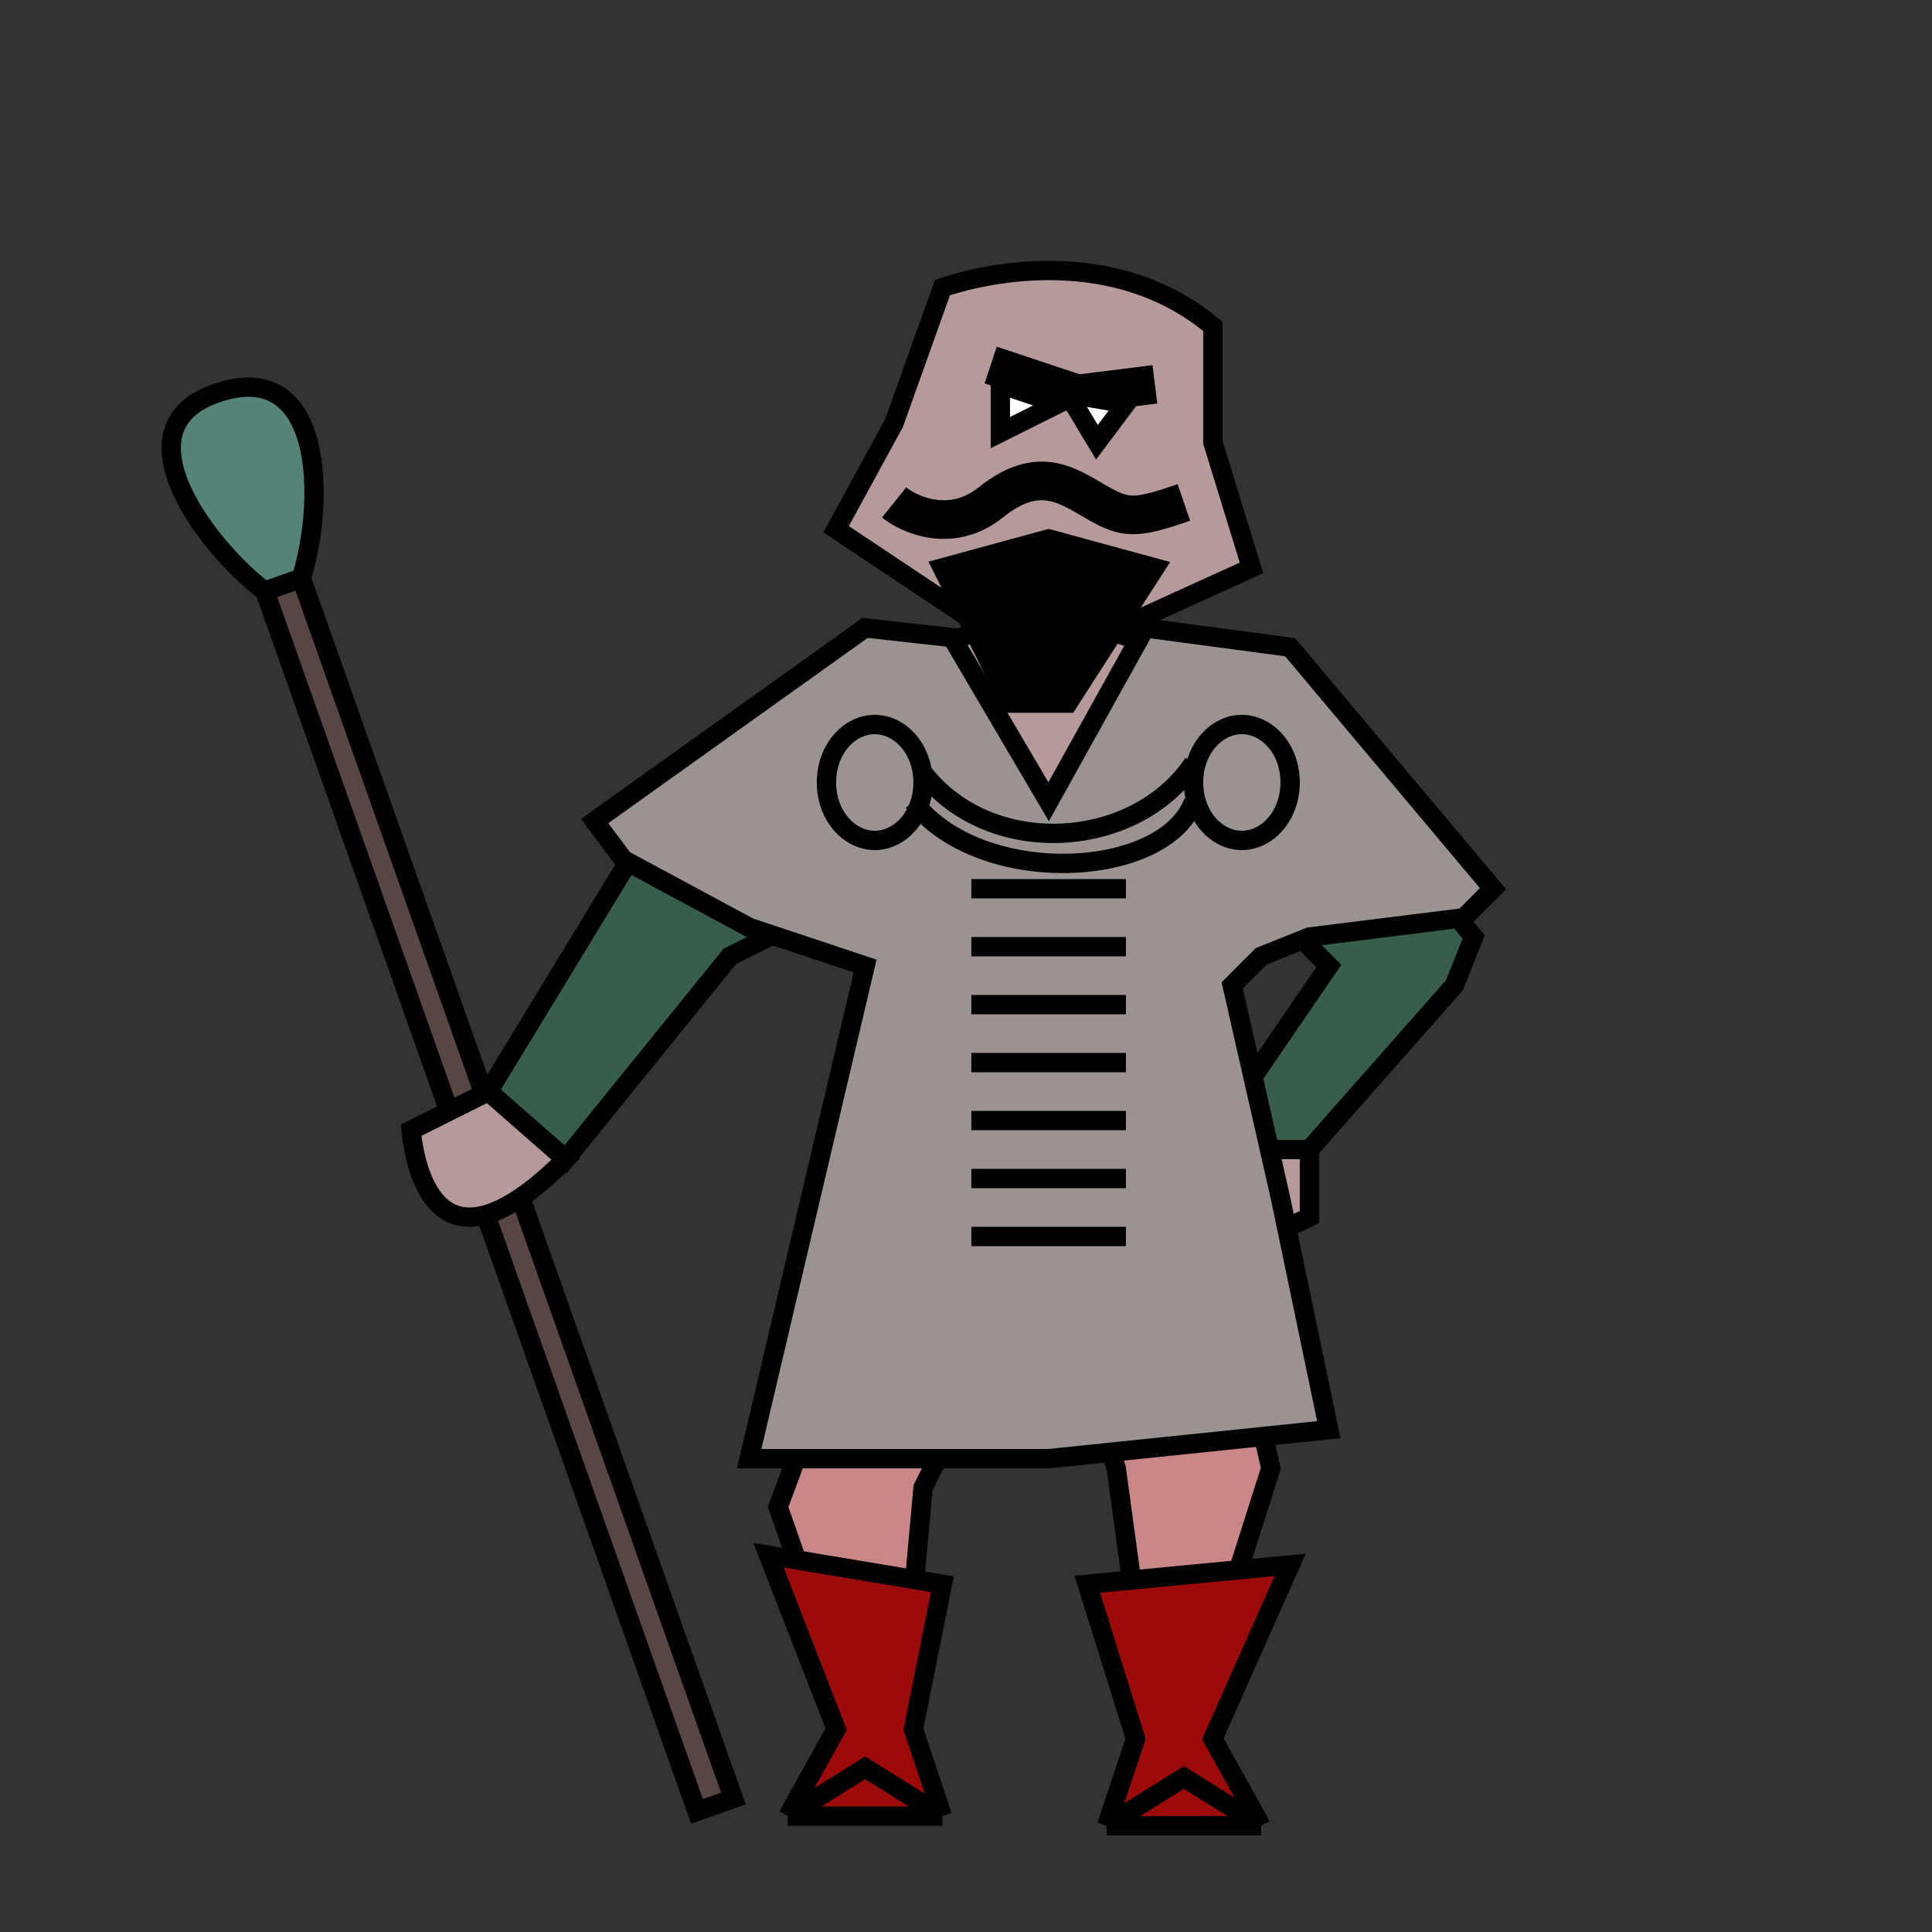 <svg viewBox="0 0 100 100" fill="none" xmlns="http://www.w3.org/2000/svg">
  <rect x="0" y="0" width="100" height="100" fill="#333333" stroke="none"/>
  <g class="weapon">
    <path d="M15.596 29.933L13.71 30.6C10.824 28.44 5.964 22.205 11.148 20.369C16.804 18.366 16.84 25.956 15.596 29.933Z" fill="#548378" stroke="black"/>
    <path d="M13.71 30.6L36.075 93.757L37.961 93.09L15.596 29.933L13.71 30.6Z" fill="#5A4545" stroke="black"/>
  </g>
  <path class="leg-left" d="M40.277 78L43.777 88H46.777L47.777 77L53.277 66L45.277 64.5L40.277 78Z" fill="#C98787" stroke="black"/>
  <path class="leg-right" d="M54.777 66.5L63.277 65L65.777 76L62.277 87H59.277L57.777 76L54.777 66.5Z" fill="#C98787" stroke="black"/>
  <g class="boot-left">
    <path d="M43.277 89.5L39.777 80.5L48.777 82L47.277 89.5L48.777 94H40.777L43.277 89.5Z" fill="#9C0A0A"/>
    <path d="M40.777 94L43.277 89.5L39.777 80.5L48.777 82L47.277 89.5L48.777 94M40.777 94H48.777M40.777 94L44.777 91.5L48.777 94" stroke="black"/>
  </g>
  <g class="boot-right">
    <path d="M58.777 90L56.277 82L66.777 81L62.777 90L65.277 94.5H57.277L58.777 90Z" fill="#9C0A0A"/>
    <path d="M57.277 94.5L58.777 90L56.277 82L66.777 81L62.777 90L65.277 94.5M57.277 94.5H65.277M57.277 94.5L61.277 92L65.277 94.5" stroke="black"/>
  </g>
  <path class="body" d="M45.277 64.5L47.277 51L45.277 44.5L44.277 35L53.777 31.5L64.777 35L65.277 44.5L60.277 53.5L63.277 65.5L53.777 66.5L45.277 64.5Z" fill="#B69999" stroke="black"/>
  <g class="hand-right">
    <path d="M67.777 59.5L75.277 51L76.277 48.5L64.777 34.5L64.277 45.5L68.777 50L62.277 59.5H67.777Z" fill="#375E4B"/>
    <path d="M67.777 59.5L75.277 51L76.277 48.5L64.777 34.5L64.277 45.5L68.777 50L62.277 59.5H67.777Z" stroke="black"/>
    <path d="M62.277 59.5H67.777V63C63.777 65 61.277 63.5 62.277 59.5Z" fill="#B69999"/>
    <path d="M62.277 59.5H67.777V63C63.777 65 61.277 63.5 62.277 59.5Z" stroke="black"/>
  </g>
  <g class="hand-left">
    <path d="M25.277 56.5L32.277 45L44.277 34.5L45.777 45.5L37.777 49.5L29.277 60L25.277 56.5Z" fill="#375E4B"/>
    <path d="M25.277 56.5L32.277 45L44.277 34.5L45.777 45.5L37.777 49.5L29.277 60L25.277 56.5Z" stroke="black"/>
    <path d="M21.277 58.5L25.277 56.5L29.277 60C23.277 66 21.61 61.667 21.277 58.5Z" fill="#B69999"/>
    <path d="M21.277 58.5L25.277 56.5L29.277 60C23.277 66 21.61 61.667 21.277 58.5Z" stroke="black"/>
  </g>
  <g class="armor">
    <path d="M59.277 32.5L54.277 41.5L49.277 33L44.777 32.5L30.777 42.5L32.277 44.5L38.777 48L44.777 50L38.777 75.5H54.277L68.777 74L66.277 62L63.777 51L65.277 49.5L67.777 48.5L75.777 47.5L77.277 46L66.777 33.5L59.277 32.5Z" fill="#9B9292" stroke="black"/>
    <path d="M50.277 46H58.277M50.277 52H58.277M50.277 55H58.277M50.277 58H58.277M50.277 61H58.277M50.277 64H58.277M50.277 49H58.277" stroke="black"/>
    <path d="M47.777 40.5C47.777 42.232 46.588 43.5 45.277 43.5C43.965 43.5 42.777 42.232 42.777 40.5C42.777 38.768 43.965 37.5 45.277 37.5C46.588 37.5 47.777 38.768 47.777 40.5Z" stroke="black"/>
    <path d="M66.777 40.5C66.777 42.232 65.588 43.5 64.277 43.5C62.965 43.5 61.777 42.232 61.777 40.5C61.777 38.768 62.965 37.5 64.277 37.5C65.588 37.5 66.777 38.768 66.777 40.5Z" stroke="black"/>
    <path d="M47.277 41.5C50.777 46 60.277 45.5 61.777 41.5M47.777 40C51.277 44.5 58.777 44 61.777 39.5" stroke="black"/>
  </g>
  <g class="head">
    <path class="skull" d="M62.777 16.893C56.777 11.893 48.777 14.893 48.777 14.893L46.277 21.893L43.277 27.393L53.777 34.393L64.777 29.393L62.777 22.893V16.893Z" fill="#B69999" stroke="black"/>
    <path class="mustache" d="M46.277 26.007C47.11 26.675 49.277 27.611 51.277 26.007C53.777 24.002 55.277 25.147 56.777 26.007C58.277 26.866 58.777 26.866 61.277 26.007" stroke="black" stroke-width="2"/>
    <path class="beard" d="M52.277 36.393L48.777 29.393L54.277 27.893L59.777 29.393L55.277 36.393H52.277Z" fill="black" stroke="black"/>
    <path class="eyebrows" d="M51.277 18.893L55.777 20.393L59.777 19.893" stroke="black" stroke-width="2"/>
    <path class="eye-left" d="M51.777 22.393V19.893L54.777 20.893L51.777 22.393Z" fill="white" stroke="black"/>
    <path class="eye-right" d="M56.777 22.893L58.277 20.893L55.277 20.393L56.777 22.893Z" fill="white" stroke="black"/>
  </g>
</svg>
